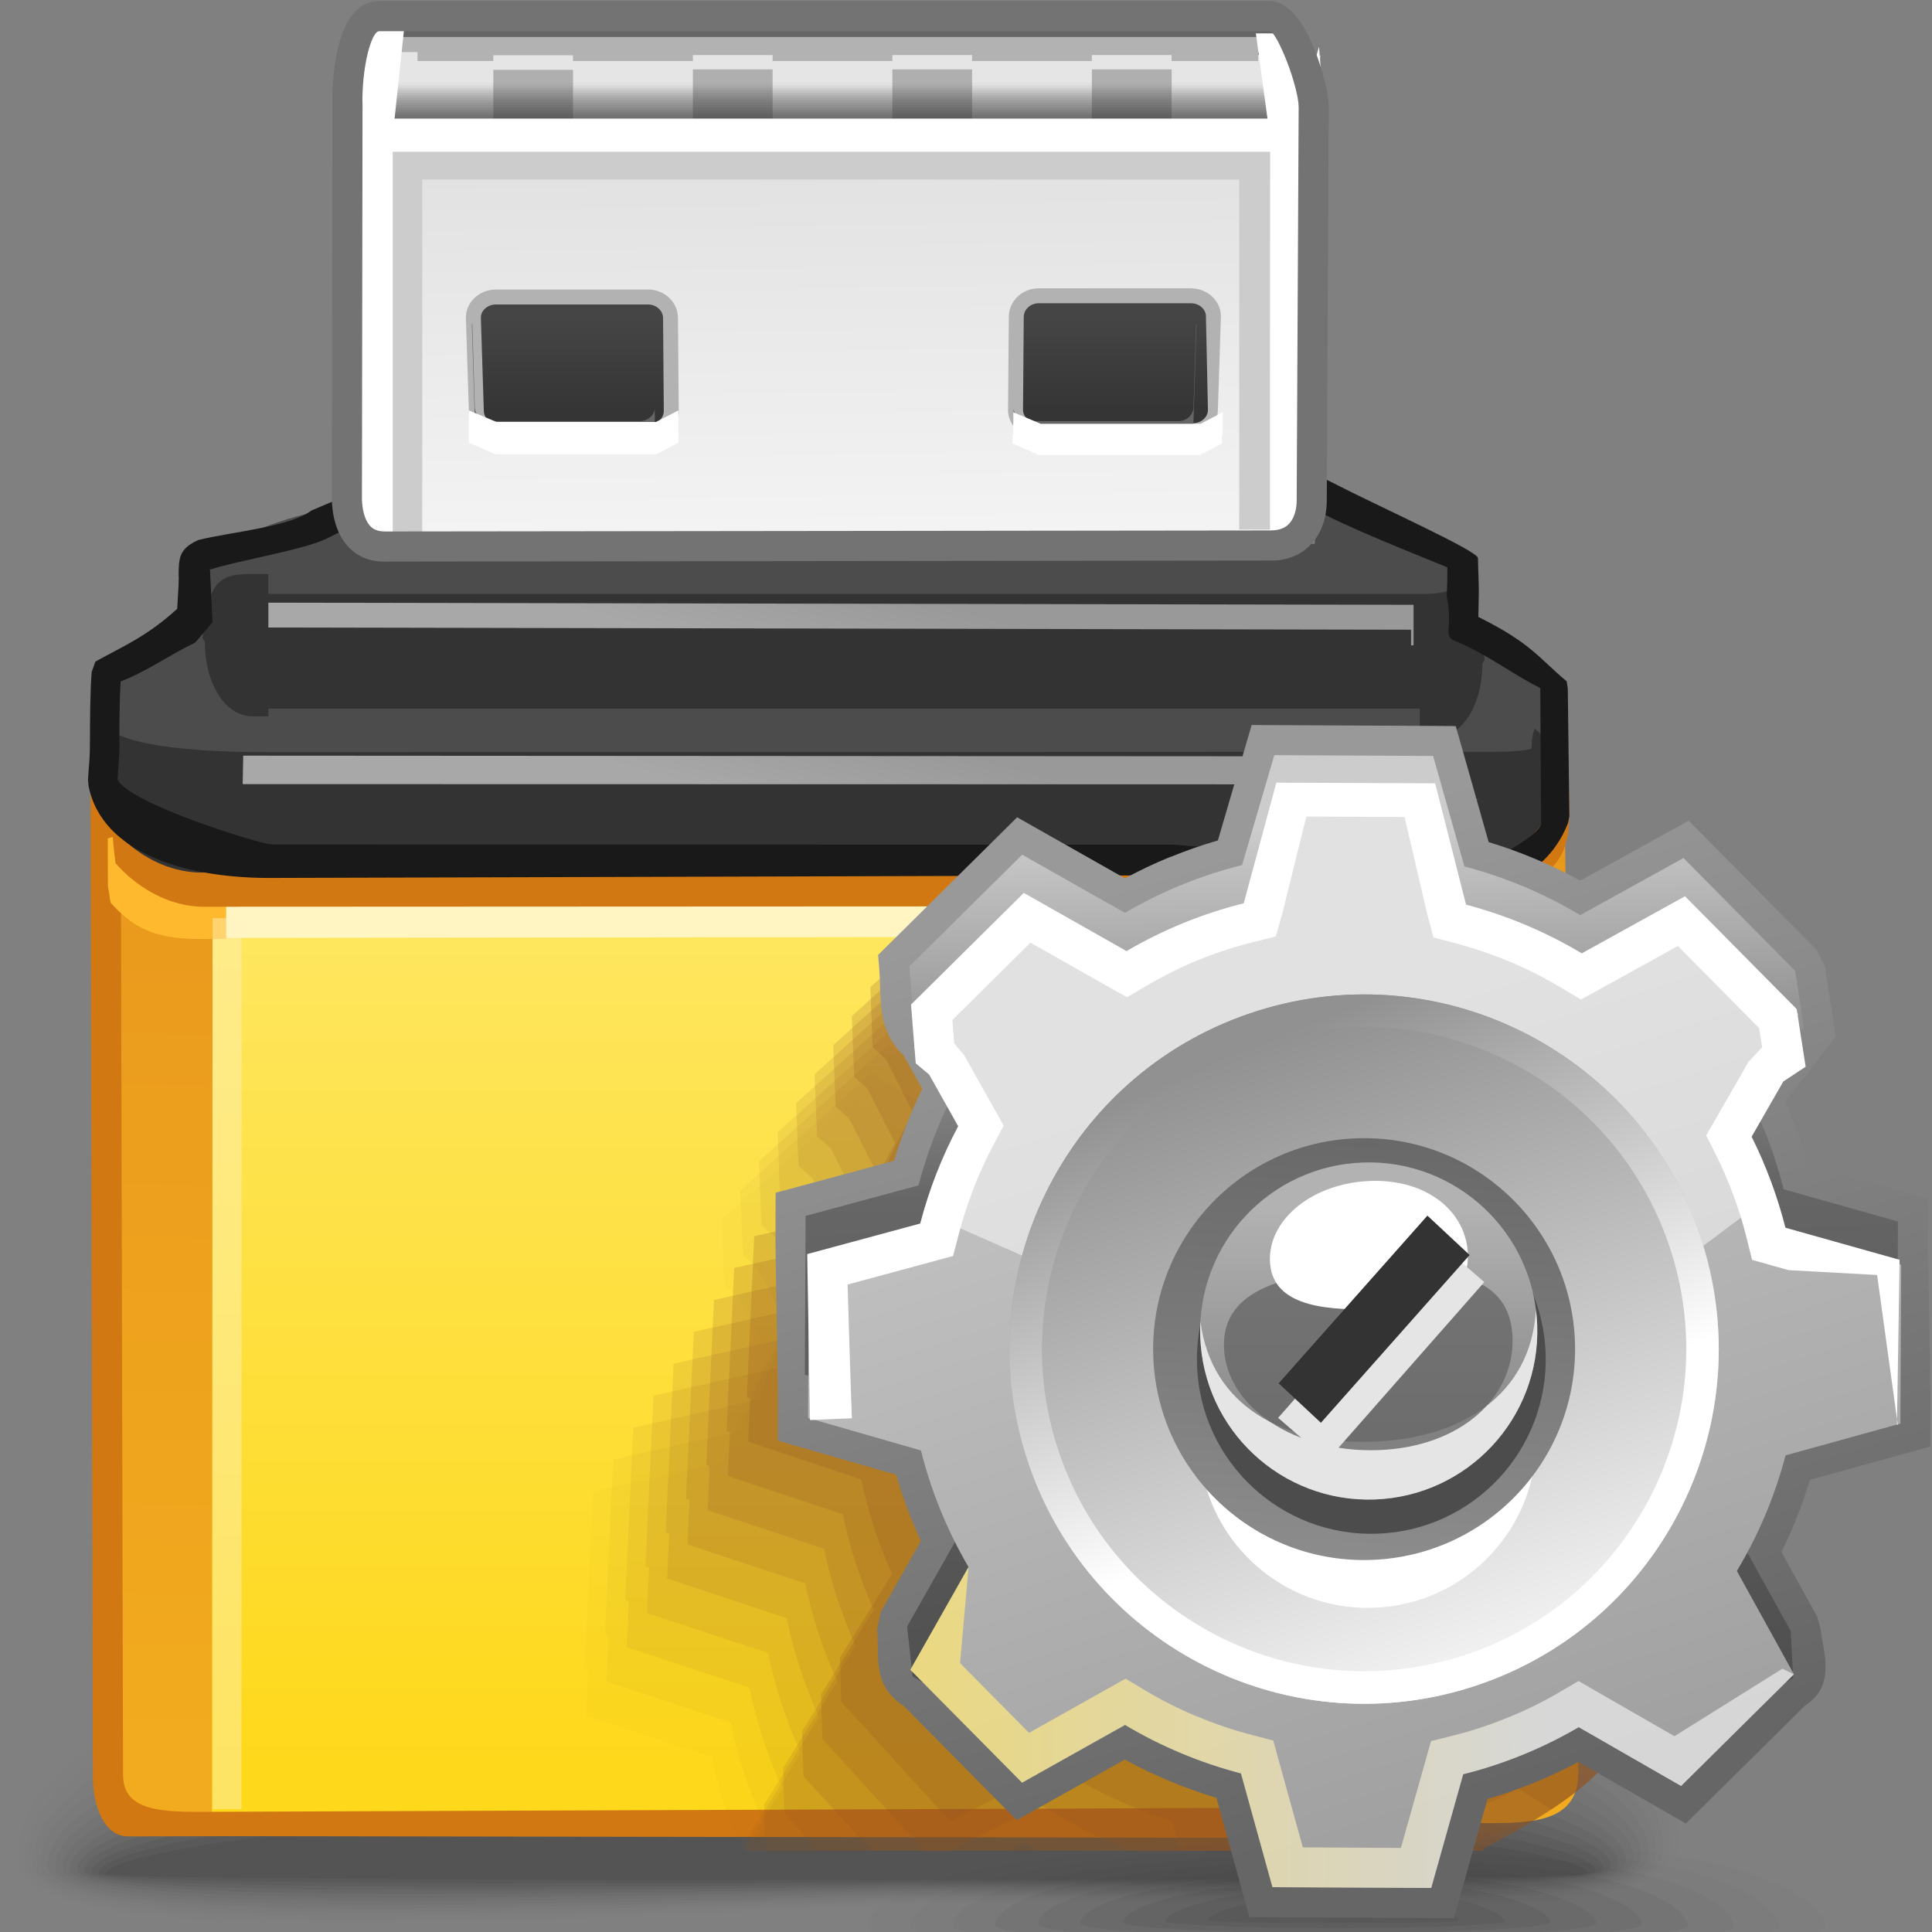 <?xml version="1.0" encoding="UTF-8" standalone="no"?>
<!-- Creator: CorelDRAW -->

<svg
   xmlns:dc="http://purl.org/dc/elements/1.1/"
   xmlns:cc="http://creativecommons.org/ns#"
   xmlns:rdf="http://www.w3.org/1999/02/22-rdf-syntax-ns#"
   xmlns:svg="http://www.w3.org/2000/svg"
   xmlns="http://www.w3.org/2000/svg"
   xmlns:xlink="http://www.w3.org/1999/xlink"
   xmlns:sodipodi="http://sodipodi.sourceforge.net/DTD/sodipodi-0.dtd"
   xmlns:inkscape="http://www.inkscape.org/namespaces/inkscape"
   xml:space="preserve"
   width="64px"
   height="64px"
   style="shape-rendering:geometricPrecision; text-rendering:geometricPrecision; image-rendering:optimizeQuality; fill-rule:evenodd; clip-rule:evenodd"
   viewBox="0 0 64 64"
   id="svg3307"
   version="1.1"
   inkscape:version="0.48.1 r9760"
   sodipodi:docname="system-run.svg"><rect x="0" y="0" width="64" height="64" fill="#808080" stroke="none"/><sodipodi:namedview
   pagecolor="#ffffff"
   bordercolor="#666666"
   borderopacity="1"
   objecttolerance="10"
   gridtolerance="10"
   guidetolerance="10"
   inkscape:pageopacity="0"
   inkscape:pageshadow="2"
   inkscape:window-width="646"
   inkscape:window-height="480"
   id="namedview3583"
   showgrid="false"
   inkscape:zoom="4.15625"
   inkscape:cx="32"
   inkscape:cy="32"
   inkscape:window-x="0"
   inkscape:window-y="24"
   inkscape:window-maximized="0"
   inkscape:current-layer="svg3307" />
 <defs
   id="defs3309">
  <style
   type="text/css"
   id="style3311">
   
    .fil84 {fill:none}
    .fil93 {fill:#333333}
    .fil92 {fill:white}
    .fil40 {fill:#333333}
    .fil41 {fill:#4C4C4C}
    .fil45 {fill:#666666}
    .fil47 {fill:#B2B2B2}
    .fil46 {fill:#E5E5E5}
    .fil76 {fill:white}
    .fil78 {fill:#191919;fill-rule:nonzero}
    .fil42 {fill:#333333;fill-rule:nonzero}
    .fil94 {fill:#737373;fill-rule:nonzero}
    .fil49 {fill:#B2B2B2;fill-rule:nonzero}
    .fil44 {fill:#CCCCCC;fill-rule:nonzero}
    .fil26 {fill:#D17813;fill-rule:nonzero}
    .fil29 {fill:#FFB92E;fill-rule:nonzero}
    .fil28 {fill:#FFF5C2;fill-rule:nonzero}
    .fil52 {fill:white;fill-rule:nonzero}
    .fil0 {fill:black;fill-opacity:0}
    .fil14 {fill:#333333;fill-opacity:0}
    .fil30 {fill:#915623;fill-opacity:0}
    .fil1 {fill:black;fill-opacity:0.004}
    .fil2 {fill:black;fill-opacity:0.008}
    .fil15 {fill:#333333;fill-opacity:0.012}
    .fil3 {fill:black;fill-opacity:0.016}
    .fil4 {fill:black;fill-opacity:0.02}
    .fil75 {fill:#333333;fill-opacity:0.024}
    .fil5 {fill:black;fill-opacity:0.024}
    .fil31 {fill:#915623;fill-opacity:0.024}
    .fil16 {fill:#333333;fill-opacity:0.027}
    .fil6 {fill:black;fill-opacity:0.027}
    .fil7 {fill:black;fill-opacity:0.031}
    .fil8 {fill:black;fill-opacity:0.035}
    .fil17 {fill:#333333;fill-opacity:0.039}
    .fil9 {fill:black;fill-opacity:0.043}
    .fil74 {fill:#333333;fill-opacity:0.043}
    .fil10 {fill:black;fill-opacity:0.047}
    .fil32 {fill:#915623;fill-opacity:0.047}
    .fil11 {fill:black;fill-opacity:0.051}
    .fil18 {fill:#333333;fill-opacity:0.055}
    .fil12 {fill:black;fill-opacity:0.055}
    .fil13 {fill:black;fill-opacity:0.059}
    .fil73 {fill:#333333;fill-opacity:0.067}
    .fil19 {fill:#333333;fill-opacity:0.067}
    .fil33 {fill:#915623;fill-opacity:0.075}
    .fil20 {fill:#333333;fill-opacity:0.078}
    .fil72 {fill:#333333;fill-opacity:0.086}
    .fil21 {fill:#333333;fill-opacity:0.094}
    .fil34 {fill:#915623;fill-opacity:0.098}
    .fil22 {fill:#333333;fill-opacity:0.106}
    .fil71 {fill:#333333;fill-opacity:0.11}
    .fil23 {fill:#333333;fill-opacity:0.122}
    .fil35 {fill:#915623;fill-opacity:0.122}
    .fil70 {fill:#333333;fill-opacity:0.129}
    .fil36 {fill:#915623;fill-opacity:0.145}
    .fil69 {fill:#333333;fill-opacity:0.153}
    .fil37 {fill:#915623;fill-opacity:0.173}
    .fil68 {fill:#333333;fill-opacity:0.173}
    .fil38 {fill:#915623;fill-opacity:0.196}
    .fil67 {fill:#333333;fill-opacity:0.196}
    .fil66 {fill:#333333;fill-opacity:0.216}
    .fil39 {fill:#915623;fill-opacity:0.22}
    .fil65 {fill:#333333;fill-opacity:0.239}
    .fil64 {fill:#333333;fill-opacity:0.263}
    .fil63 {fill:#333333;fill-opacity:0.282}
    .fil62 {fill:#333333;fill-opacity:0.306}
    .fil61 {fill:#333333;fill-opacity:0.325}
    .fil60 {fill:#333333;fill-opacity:0.349}
    .fil59 {fill:#333333;fill-opacity:0.369}
    .fil58 {fill:#333333;fill-opacity:0.392}
    .fil57 {fill:#333333;fill-opacity:0.412}
    .fil56 {fill:#333333;fill-opacity:0.435}
    .fil48 {fill:#6B6B6B;fill-opacity:0.439}
    .fil80 {fill:#FFF5C2;fill-rule:nonzero;fill-opacity:0.439}
    .fil55 {fill:#333333;fill-opacity:0.455}
    .fil54 {fill:#333333;fill-opacity:0.478}
    .fil86 {fill:white;fill-opacity:0.502}
    .fil53 {fill:#333333;fill-opacity:0.502}
    .fil91 {fill:#666666;fill-opacity:0.78}
    .fil88 {fill:url(#id0)}
    .fil27 {fill:url(#id1)}
    .fil43 {fill:url(#id2)}
    .fil24 {fill:url(#id3)}
    .fil25 {fill:url(#id4)}
    .fil90 {fill:url(#id5)}
    .fil82 {fill:url(#id6)}
    .fil51 {fill:url(#id7)}
    .fil50 {fill:url(#id8)}
    .fil87 {fill:url(#id9)}
    .fil83 {fill:url(#id10)}
    .fil89 {fill:url(#id11)}
    .fil81 {fill:url(#id12);fill-rule:nonzero}
    .fil79 {fill:url(#id13);fill-rule:nonzero}
    .fil77 {fill:url(#id14);fill-rule:nonzero}
    .fil85 {fill:url(#id15);fill-rule:nonzero;fill-opacity:0.78}
   
  </style>
  <linearGradient
   id="id0"
   gradientUnits="userSpaceOnUse"
   x1="48.341"
   y1="66.96"
   x2="50.063"
   y2="36.893">
   <stop
   offset="0"
   style="stop-color:#B2B2B2"
   id="stop3314" />
   <stop
   offset="1"
   style="stop-color:#666666"
   id="stop3316" />
  </linearGradient>
  <linearGradient
   id="id1"
   gradientUnits="userSpaceOnUse"
   x1="50.585"
   y1="24.336"
   x2="49.664"
   y2="59.793">
   <stop
   offset="0"
   style="stop-color:#E8961C"
   id="stop3319" />
   <stop
   offset="1"
   style="stop-color:#F2AB1E"
   id="stop3321" />
  </linearGradient>
  <linearGradient
   id="id2"
   gradientUnits="userSpaceOnUse"
   x1="27.535"
   y1="2.995"
   x2="27.729"
   y2="17.477">
   <stop
   offset="0"
   style="stop-color:#DEDEDE"
   id="stop3324" />
   <stop
   offset="1"
   style="stop-color:#F3F3F3"
   id="stop3326" />
  </linearGradient>
  <linearGradient
   id="id3"
   gradientUnits="userSpaceOnUse"
   x1="25.128"
   y1="58.837"
   x2="25.128"
   y2="31.034">
   <stop
   offset="0"
   style="stop-color:#FED81A"
   id="stop3329" />
   <stop
   offset="1"
   style="stop-color:#FEE65E"
   id="stop3331" />
  </linearGradient>
  <linearGradient
   id="id4"
   gradientUnits="userSpaceOnUse"
   xlink:href="#id1"
   x1="5.987"
   y1="23.323"
   x2="5.068"
   y2="58.687">
  </linearGradient>
  <linearGradient
   id="id5"
   gradientUnits="userSpaceOnUse"
   xlink:href="#id0"
   x1="47.49"
   y1="39.997"
   x2="47.49"
   y2="53.583">
  </linearGradient>
  <linearGradient
   id="id6"
   gradientUnits="userSpaceOnUse"
   x1="52.155"
   y1="27.064"
   x2="53.071"
   y2="57.993">
   <stop
   offset="0"
   style="stop-color:#CCCCCC"
   id="stop3336" />
   <stop
   offset="0.388"
   style="stop-color:#666666"
   id="stop3338" />
   <stop
   offset="1"
   style="stop-color:#4C4C4C"
   id="stop3340" />
  </linearGradient>
  <linearGradient
   id="id7"
   gradientUnits="userSpaceOnUse"
   x1="18.956"
   y1="13.585"
   x2="18.956"
   y2="10.565">
   <stop
   offset="0"
   style="stop-color:#353535"
   id="stop3343" />
   <stop
   offset="1"
   style="stop-color:#454545"
   id="stop3345" />
  </linearGradient>
  <linearGradient
   id="id8"
   gradientUnits="userSpaceOnUse"
   xlink:href="#id7"
   x1="36.951"
   y1="13.544"
   x2="36.951"
   y2="10.524">
  </linearGradient>
  <linearGradient
   id="id9"
   gradientUnits="userSpaceOnUse"
   x1="54.094"
   y1="53.874"
   x2="46.351"
   y2="32.841">
   <stop
   offset="0"
   style="stop-color:whitesmoke"
   id="stop3349" />
   <stop
   offset="1"
   style="stop-color:#919191"
   id="stop3351" />
  </linearGradient>
  <linearGradient
   id="id10"
   gradientUnits="userSpaceOnUse"
   x1="47.6"
   y1="33.011"
   x2="55.54"
   y2="57.363">
   <stop
   offset="0"
   style="stop-color:#C2C2C2"
   id="stop3354" />
   <stop
   offset="1"
   style="stop-color:#A1A1A1"
   id="stop3356" />
  </linearGradient>
  <linearGradient
   id="id11"
   gradientUnits="userSpaceOnUse"
   x1="51.929"
   y1="46.303"
   x2="46.29"
   y2="32.704">
   <stop
   offset="0"
   style="stop-color:white"
   id="stop3359" />
   <stop
   offset="1"
   style="stop-color:#919191"
   id="stop3361" />
  </linearGradient>
  <linearGradient
   id="id12"
   gradientUnits="userSpaceOnUse"
   x1="40.195"
   y1="28.338"
   x2="49.445"
   y2="59.218">
   <stop
   offset="0"
   style="stop-color:#999999"
   id="stop3364" />
   <stop
   offset="1"
   style="stop-color:#666666"
   id="stop3366" />
  </linearGradient>
  <linearGradient
   id="id13"
   gradientUnits="userSpaceOnUse"
   x1="28.086"
   y1="27.398"
   x2="28.961"
   y2="24.14">
   <stop
   offset="0"
   style="stop-color:#A8A8A8"
   id="stop3369" />
   <stop
   offset="1"
   style="stop-color:#999999"
   id="stop3371" />
  </linearGradient>
  <linearGradient
   id="id14"
   gradientUnits="userSpaceOnUse"
   xlink:href="#id13"
   x1="26.778"
   y1="22.335"
   x2="27.707"
   y2="19.005">
  </linearGradient>
  <linearGradient
   id="id15"
   gradientUnits="userSpaceOnUse"
   x1="51.042"
   y1="57.525"
   x2="26.841"
   y2="56.998">
   <stop
   offset="0"
   style="stop-color:#E5E5E5"
   id="stop3375" />
   <stop
   offset="1"
   style="stop-color:#FFE462"
   id="stop3377" />
  </linearGradient>
 </defs>
 <g
   id="Слой_x0020_1">
  <g
   id="_156507384">
   <path
   id="_156502992"
   class="fil0"
   d="M26.815 53.394c25.5,-1.257 28.942,3.589 29.052,7.521 0.111,3.933 -13.231,1.696 -28.098,2.375 -14.868,0.678 -27.407,1.251 -27.407,-1.664 0,-2.916 0.951,-6.977 26.452,-8.232z" />
   <g
   id="g3383">
    <path
   id="_156498912"
   class="fil1"
   d="M26.874 53.878c24.42,-1.161 28.642,3.425 28.744,7.126 0.103,3.643 -13.155,1.583 -27.824,2.211 -14.668,0.625 -27.186,1.148 -27.186,-1.553 0,-2.764 1.845,-6.624 26.266,-7.784z" />
    <path
   id="_156500640"
   class="fil2"
   d="M26.932 54.36c23.338,-1.064 28.342,3.262 28.435,6.73 0.094,3.352 -13.083,1.47 -27.551,2.045 -14.467,0.574 -26.966,1.048 -26.966,-1.44 0,-2.609 2.743,-6.272 26.081,-7.335z" />
    <path
   id="_156493152"
   class="fil3"
   d="M26.988 54.844c22.257,-0.967 28.042,3.1 28.128,6.336 0.085,3.06 -13.01,1.355 -27.278,1.878 -14.268,0.522 -26.746,0.946 -26.746,-1.328 0,-2.456 3.639,-5.92 25.896,-6.886z" />
    <path
   id="_156495048"
   class="fil4"
   d="M27.048 55.327c21.175,-0.869 27.742,2.937 27.819,5.941 0.077,2.769 -12.937,1.243 -27.004,1.713 -14.071,0.469 -26.527,0.844 -26.527,-1.218 0,-2.3 4.534,-5.565 25.712,-6.436z" />
    <path
   id="_156498456"
   class="fil5"
   d="M27.105 55.812c20.093,-0.774 27.442,2.772 27.511,5.544 0.069,2.478 -12.864,1.129 -26.731,1.546 -13.87,0.418 -26.307,0.743 -26.307,-1.104 0,-2.146 5.431,-5.213 25.527,-5.986z" />
    <path
   id="_156506088"
   class="fil6"
   d="M27.161 56.296c19.014,-0.677 27.144,2.61 27.205,5.15 0.059,2.186 -12.788,1.016 -26.458,1.381 -13.67,0.366 -26.087,0.641 -26.087,-0.993 0,-1.993 6.327,-4.86 25.341,-5.537z" />
    <path
   id="_156498744"
   class="fil7"
   d="M27.22 56.78c17.93,-0.58 26.843,2.447 26.894,4.755 0.051,1.896 -12.715,0.901 -26.185,1.215 -13.47,0.312 -25.864,0.537 -25.864,-0.882 0,-1.839 7.221,-4.51 25.155,-5.088z" />
    <path
   id="_156499656"
   class="fil8"
   d="M27.278 57.263c16.85,-0.483 26.544,2.285 26.586,4.362 0.044,1.604 -12.64,0.787 -25.911,1.049 -13.272,0.26 -25.646,0.435 -25.646,-0.77 0,-1.685 8.119,-4.158 24.971,-4.641z" />
    <path
   id="_156496992"
   class="fil9"
   d="M27.335 57.748c15.769,-0.387 26.246,2.12 26.279,3.964 0.035,1.313 -12.567,0.674 -25.639,0.883 -13.071,0.209 -25.426,0.334 -25.426,-0.658 0,-1.532 9.015,-3.804 24.786,-4.189z" />
    <path
   id="_156497952"
   class="fil10"
   d="M27.392 58.231c14.687,-0.289 25.946,1.957 25.97,3.569 0.026,1.023 -12.495,0.562 -25.366,0.718 -12.872,0.156 -25.206,0.233 -25.206,-0.547 0,-1.376 9.912,-3.451 24.602,-3.741z" />
    <path
   id="_156500112"
   class="fil11"
   d="M27.449 58.716c13.607,-0.193 25.646,1.795 25.663,3.175 0.017,0.73 -12.419,0.446 -25.094,0.552 -12.671,0.104 -24.984,0.131 -24.984,-0.435 0,-1.224 10.807,-3.099 24.415,-3.292z" />
    <path
   id="_156501768"
   class="fil12"
   d="M27.508 59.198c12.525,-0.096 25.347,1.632 25.354,2.779 0.008,0.441 -12.349,0.334 -24.819,0.386 -12.473,0.052 -24.767,0.03 -24.767,-0.322 0,-1.069 11.704,-2.746 24.232,-2.843z" />
   </g>
   <path
   id="_156503664"
   class="fil13"
   d="M27.562 59.685c11.445,0 25.048,1.468 25.048,2.383 0,0.299 -49.093,0.287 -49.093,0.009 0,-0.915 12.6,-2.393 24.045,-2.393z" />
  </g>
  <g
   id="_156498072">
   <path
   id="_156491736"
   class="fil14"
   d="M44.123 60.707c16.774,-0.442 17.857,2.65 17.857,3.197 0,0.546 -7.754,1.376 -17.317,1.376 -9.561,0 -17.316,-0.83 -17.316,-1.376 0,-0.547 0,-2.756 16.777,-3.197z" />
   <g
   id="g3400">
    <path
   id="_156495168"
   class="fil15"
   d="M44.124 60.937c15.151,-0.392 16.34,2.412 16.34,2.934 0,0.493 -7.125,1.231 -15.855,1.231 -8.73,0 -15.853,-0.738 -15.853,-1.231 0,-0.522 0.22,-2.542 15.369,-2.934z" />
    <path
   id="_156493416"
   class="fil16"
   d="M44.125 61.165c13.527,-0.344 14.821,2.179 14.821,2.675 0,0.437 -6.494,1.088 -14.394,1.088 -7.898,0 -14.389,-0.652 -14.389,-1.088 0,-0.496 0.437,-2.332 13.963,-2.675z" />
    <path
   id="_156493848"
   class="fil17"
   d="M44.129 61.395c11.903,-0.293 13.302,1.944 13.302,2.414 0,0.383 -5.863,0.943 -12.932,0.943 -7.067,0 -12.93,-0.561 -12.93,-0.943 0,-0.47 0.658,-2.12 12.56,-2.414z" />
    <path
   id="_156500832"
   class="fil18"
   d="M44.132 61.627c10.28,-0.247 11.782,1.707 11.782,2.153 0,0.327 -5.234,0.798 -11.47,0.797 -6.237,0 -11.467,-0.472 -11.467,-0.797 0,-0.446 0.875,-1.909 11.156,-2.153z" />
    <path
   id="_156495120"
   class="fil19"
   d="M44.134 61.853c8.658,-0.195 10.263,1.473 10.263,1.892 0,0.273 -4.602,0.656 -10.008,0.656 -5.404,0 -10.005,-0.384 -10.005,-0.656 0,-0.419 1.095,-1.696 9.75,-1.892z" />
    <path
   id="_156492912"
   class="fil20"
   d="M44.137 62.083c7.032,-0.146 8.743,1.238 8.743,1.635 0,0.215 -3.972,0.509 -8.547,0.507 -4.573,0 -8.544,-0.293 -8.544,-0.507 0,-0.397 1.316,-1.486 8.348,-1.635z" />
    <path
   id="_156491928"
   class="fil21"
   d="M44.139 62.315c5.41,-0.099 7.226,1 7.226,1.371 0,0.161 -3.341,0.365 -7.086,0.364 -3.742,0 -7.083,-0.204 -7.083,-0.364 0,-0.371 1.535,-1.276 6.943,-1.371z" />
    <path
   id="_156503040"
   class="fil22"
   d="M44.142 62.542c3.783,-0.05 5.705,0.768 5.705,1.113 0,0.106 -2.711,0.221 -5.622,0.219 -2.911,0 -5.621,-0.116 -5.621,-0.219 0,-0.345 1.753,-1.063 5.538,-1.113z" />
   </g>
   <path
   id="_156493176"
   class="fil23"
   d="M44.143 62.774c2.16,0 4.187,0.53 4.187,0.852 0,0.105 -8.32,0.097 -8.32,0 0,-0.321 1.972,-0.852 4.133,-0.852z" />
  </g>
  <rect
   class="fil24"
   x="6.542"
   y="29.489"
   width="37.173"
   height="30.893"
   id="rect3411" />
  <path
   class="fil25"
   d="M7.019 60.587l0.024 -30.423 0.448 -8.766 -3.066 1.137 -0.86 2.509 0.08 33.765c0,1.805 1.761,1.711 3.565,1.711l-0.19 0.067z"
   id="path3413" />
  <path
   class="fil26"
   d="M6.925 60.019l36.289 -0.137 0 -29.892 -35.79 0 -0.497 0 -0.001 -0.501 -0.001 -7.376 -2.171 0.807 -0.758 2.209 0.08 33.679 0.002 0c0,1.22 1.358,1.217 2.808,1.213l0 -0.002 0.04 0zm36.789 0.865l-35.788 -0.059 -3.684 0.008c-0.754,0 -1.167,-0.915 -1.167,-2.024l0.002 0 -0.08 -33.765 0.026 -0.162 0.86 -2.508 0.077 -0.221 0.222 -0.084 3.066 -1.139 0.672 -0.249 0 0.716 0.001 7.591 35.793 0 0.501 0 0 0.501 0 30.893 0 0.501 -0.501 0z"
   id="path3415" />
  <path
   class="fil27"
   d="M48.501 60.394l-0.54 -36.753 3.017 0.144 0.844 2.466 0.464 32.461c0,1.774 -1.734,1.682 -3.507,1.682l-0.279 0z"
   id="path3417" />
  <path
   class="fil28"
   d="M3.664 29.866c0.156,0.178 0.325,0.344 0.503,0.495l0.004 0c0.684,0.574 1.527,0.711 2.443,0.711l0 -0.001 41.813 -0.053 0 0.001c1.137,0 2.1,-0.243 2.849,-1.036l-0.002 -0.002c0.736,-0.777 -0.416,-1.928 -0.385,-3.026l0.011 -0.032 -0.011 -0.004 0.001 -0.08 -0.223 0 -0.601 -0.313 -0.053 0.145 -0.043 0.229c0,0.795 -0.332,1.565 -0.861,2.124l-0.004 0c-0.503,0.535 -0.001,0.915 -0.744,0.915l0 0.004 -41.747 0.019 0 -0.002c-0.579,0 -1.126,-0.249 -1.577,-0.627l0.002 -0.001c-0.527,-0.445 -0.927,-1.065 -1.111,-1.697l-0.158 0.624c0.177,0.478 -0.23,0.775 -0.105,1.609z"
   id="path3419" />
  <path
   class="fil29"
   d="M3.664 29.9c0.156,0.178 0.325,0.344 0.503,0.495l0.004 0c0.684,0.574 1.527,0.711 2.443,0.711l0 -0.001 0.879 0 -0.001 -1.109 -0.878 0 0 -0.002c-0.579,0 -1.126,-0.249 -1.577,-0.627l0.002 -0.001c-0.527,-0.445 -0.927,-1.065 -1.111,-1.697l-0.357 0.105 0.004 1.576 0.09 0.552z"
   id="path3421" />
  <g
   id="_156495936">
   <path
   id="_156506232"
   class="fil30"
   d="M49.163 61.312l-25.661 0c-0.222,-0.644 -0.402,-1.298 -0.541,-1.959l-4.219 -1.38 0.077 -1.576 -0.126 -0.04 0.279 -5.897 4.325 -0.96c0.384,-1.23 0.912,-2.422 1.59,-3.554l-1.016 -1.967 -0.49 -0.436 -0.022 -0.553 -0.011 -0.026 0.009 -0.011 -0.06 -1.602 4.443 -3.973 3.794 2.322c1.436,-0.751 2.956,-1.28 4.51,-1.593l1.416 -4.165 6.006 0.273 0.986 4.287c1.504,0.457 2.953,1.121 4.304,1.988l3.996 -1.957 0.984 1.059c0.064,5.178 0.165,17.178 -0.237,18.31 -0.515,1.446 -4.325,3.307 -4.325,3.307l-0.009 0.102zm-4.514 -5.991c-0.263,1.838 -1.613,3.435 -3.554,3.948 -2.59,0.679 -5.255,-0.832 -5.946,-3.373l-0.07 -0.287c0.263,-1.837 1.615,-3.431 3.553,-3.941 2.591,-0.682 5.255,0.829 5.948,3.372l0.069 0.281z" />
   <g
   id="g3425">
    <path
   id="_156506520"
   class="fil31"
   d="M49.163 61.312l-24.591 0c-0.441,-1.01 -0.768,-2.053 -0.989,-3.111 -1.389,-0.456 -2.778,-0.911 -4.167,-1.365 0.026,-0.52 0.05,-1.039 0.074,-1.558 -0.041,-0.014 -0.08,-0.027 -0.124,-0.039 0.092,-1.945 0.185,-3.891 0.276,-5.838 1.423,-0.315 2.848,-0.633 4.271,-0.948 0.38,-1.217 0.901,-2.396 1.57,-3.517 -0.333,-0.65 -0.666,-1.297 -1.003,-1.945 -0.162,-0.144 -0.321,-0.287 -0.483,-0.431 -0.007,-0.183 -0.015,-0.366 -0.022,-0.548 -0.004,-0.009 -0.007,-0.018 -0.012,-0.025 0.004,-0.005 0.007,-0.007 0.009,-0.011 -0.019,-0.529 -0.038,-1.057 -0.059,-1.585 1.462,-1.311 2.927,-2.621 4.389,-3.932 1.25,0.765 2.498,1.531 3.745,2.297 1.42,-0.743 2.92,-1.267 4.454,-1.577 0.467,-1.372 0.933,-2.747 1.4,-4.12 1.976,0.089 3.954,0.18 5.932,0.269 0.326,1.414 0.65,2.826 0.974,4.243 1.485,0.454 2.916,1.108 4.251,1.968 1.315,-0.647 2.63,-1.293 3.947,-1.937l0.712 0.77c0.058,4.14 0.217,18.298 -0.221,19.532 -0.515,1.446 -4.325,3.307 -4.325,3.307l-0.009 0.102zm-4.16 -7.099c-0.26,1.819 -1.593,3.397 -3.51,3.906 -2.557,0.672 -5.19,-0.822 -5.874,-3.337 -0.022,-0.096 -0.045,-0.19 -0.067,-0.285 0.26,-1.818 1.593,-3.396 3.51,-3.9 2.558,-0.674 5.189,0.82 5.874,3.335 0.022,0.093 0.044,0.185 0.067,0.28z" />
    <path
   id="_156500616"
   class="fil32"
   d="M49.163 61.312l-24.398 0 0.552 -0.875c-0.503,-1.094 -0.874,-2.23 -1.116,-3.385 -1.371,-0.451 -2.743,-0.901 -4.114,-1.351 0.024,-0.515 0.05,-1.029 0.073,-1.541 -0.04,-0.015 -0.079,-0.027 -0.123,-0.039 0.092,-1.926 0.182,-3.85 0.273,-5.776 1.407,-0.314 2.812,-0.628 4.218,-0.939 0.374,-1.204 0.889,-2.373 1.551,-3.481 -0.33,-0.643 -0.659,-1.284 -0.991,-1.924 -0.158,-0.143 -0.318,-0.285 -0.477,-0.426 -0.006,-0.182 -0.014,-0.364 -0.022,-0.542 -0.004,-0.009 -0.006,-0.018 -0.011,-0.025 0.002,-0.006 0.006,-0.008 0.009,-0.012 -0.018,-0.523 -0.039,-1.046 -0.059,-1.567 1.446,-1.297 2.89,-2.595 4.336,-3.891 1.232,0.757 2.466,1.514 3.697,2.274 1.402,-0.735 2.885,-1.253 4.4,-1.559 0.461,-1.361 0.92,-2.72 1.381,-4.08 1.952,0.09 3.907,0.178 5.861,0.268 0.32,1.398 0.639,2.797 0.961,4.199 1.466,0.448 2.88,1.097 4.197,1.946 1.299,-0.641 2.597,-1.279 3.899,-1.918l0.472 0.511 -0.027 0.059c0,0 0.309,19.218 -0.206,20.665 -0.515,1.446 -4.325,3.307 -4.325,3.307l-0.009 0.102zm-3.809 -8.208c-0.256,1.8 -1.574,3.363 -3.467,3.866 -2.526,0.665 -5.125,-0.814 -5.799,-3.301 -0.025,-0.093 -0.046,-0.188 -0.067,-0.282 0.256,-1.796 1.574,-3.359 3.465,-3.859 2.528,-0.666 5.125,0.811 5.803,3.302 0.02,0.091 0.043,0.182 0.065,0.274z" />
    <path
   id="_156491544"
   class="fil33"
   d="M49.163 61.312l-24.539 0 1.298 -2.06c-0.497,-1.083 -0.862,-2.208 -1.1,-3.348 -1.356,-0.446 -2.709,-0.892 -4.065,-1.337 0.026,-0.51 0.05,-1.018 0.073,-1.526 -0.039,-0.014 -0.079,-0.027 -0.12,-0.039 0.091,-1.904 0.18,-3.808 0.269,-5.714 1.389,-0.309 2.776,-0.62 4.165,-0.93 0.371,-1.191 0.879,-2.346 1.531,-3.442 -0.325,-0.635 -0.65,-1.27 -0.977,-1.904 -0.158,-0.143 -0.314,-0.282 -0.472,-0.423 -0.006,-0.178 -0.014,-0.358 -0.02,-0.536 -0.004,-0.009 -0.007,-0.018 -0.012,-0.024 0.004,-0.005 0.007,-0.008 0.009,-0.012 -0.019,-0.517 -0.038,-1.035 -0.059,-1.551 1.428,-1.283 2.855,-2.565 4.28,-3.849 1.218,0.749 2.437,1.499 3.653,2.25 1.382,-0.728 2.846,-1.241 4.342,-1.544 0.455,-1.344 0.909,-2.691 1.365,-4.032 1.928,0.087 3.855,0.177 5.785,0.265 0.315,1.382 0.633,2.766 0.948,4.15 1.448,0.443 2.844,1.085 4.146,1.926 1.282,-0.633 2.564,-1.265 3.848,-1.896l0.589 0.639 -0.398 0.862c0,0 0.309,19.218 -0.206,20.665 -0.515,1.446 -4.325,3.307 -4.325,3.307l-0.009 0.102zm-3.454 -9.314c-0.254,1.781 -1.554,3.327 -3.424,3.824 -2.493,0.658 -5.061,-0.806 -5.727,-3.268 -0.022,-0.092 -0.045,-0.184 -0.065,-0.276 0.253,-1.78 1.553,-3.324 3.422,-3.817 2.496,-0.66 5.06,0.802 5.727,3.265 0.022,0.091 0.044,0.182 0.067,0.273z" />
    <path
   id="_156491472"
   class="fil34"
   d="M49.163 61.312l-24.47 0 -0.011 -0.311c0.615,-0.979 1.231,-1.957 1.846,-2.934 -0.491,-1.07 -0.853,-2.182 -1.088,-3.312 -1.337,-0.442 -2.674,-0.882 -4.011,-1.323 0.024,-0.503 0.047,-1.007 0.071,-1.509 -0.038,-0.013 -0.078,-0.026 -0.119,-0.039 0.09,-1.883 0.178,-3.768 0.267,-5.65 1.371,-0.308 2.74,-0.614 4.111,-0.92 0.366,-1.179 0.868,-2.322 1.512,-3.406 -0.321,-0.628 -0.644,-1.257 -0.966,-1.883 -0.155,-0.141 -0.309,-0.279 -0.465,-0.418 -0.006,-0.177 -0.014,-0.354 -0.021,-0.53 -0.002,-0.008 -0.006,-0.017 -0.011,-0.025 0.004,-0.002 0.006,-0.006 0.009,-0.009 -0.019,-0.513 -0.038,-1.023 -0.058,-1.535 1.409,-1.267 2.818,-2.538 4.226,-3.808 1.202,0.742 2.404,1.483 3.606,2.226 1.364,-0.719 2.811,-1.228 4.287,-1.527 0.448,-1.33 0.896,-2.66 1.345,-3.989 1.904,0.086 3.808,0.174 5.712,0.262 0.313,1.367 0.625,2.735 0.938,4.106 1.429,0.438 2.808,1.075 4.091,1.905 1.266,-0.626 2.532,-1.252 3.8,-1.877l0.706 0.769 -0.768 1.664c0,0 0.309,19.218 -0.206,20.665 -0.515,1.446 -4.325,3.307 -4.325,3.307l-0.009 0.102zm-3.102 -10.421c-0.25,1.762 -1.533,3.292 -3.38,3.784 -2.461,0.651 -4.996,-0.797 -5.654,-3.232 -0.022,-0.093 -0.044,-0.184 -0.064,-0.275 0.25,-1.76 1.534,-3.287 3.377,-3.777 2.464,-0.652 4.996,0.794 5.656,3.233 0.02,0.089 0.043,0.178 0.065,0.267z" />
    <path
   id="_156497856"
   class="fil35"
   d="M49.163 61.312l-23.801 0 -0.005 -0.005c-0.014,-0.509 -0.032,-1.019 -0.047,-1.527 0.607,-0.967 1.214,-1.935 1.82,-2.901 -0.484,-1.061 -0.84,-2.159 -1.072,-3.278 -1.319,-0.436 -2.639,-0.872 -3.959,-1.308 0.024,-0.498 0.047,-0.995 0.071,-1.492 -0.039,-0.014 -0.078,-0.027 -0.117,-0.039 0.087,-1.864 0.174,-3.726 0.261,-5.59 1.352,-0.302 2.706,-0.607 4.058,-0.908 0.36,-1.166 0.856,-2.296 1.493,-3.37 -0.318,-0.622 -0.635,-1.243 -0.954,-1.864 -0.152,-0.137 -0.306,-0.274 -0.459,-0.412 -0.006,-0.175 -0.012,-0.351 -0.02,-0.524 -0.004,-0.009 -0.007,-0.018 -0.012,-0.024 0.004,-0.005 0.007,-0.008 0.009,-0.011 -0.017,-0.506 -0.037,-1.013 -0.057,-1.517 1.391,-1.257 2.78,-2.512 4.172,-3.767 1.186,0.733 2.37,1.467 3.559,2.199 1.349,-0.711 2.774,-1.212 4.232,-1.508 0.443,-1.316 0.887,-2.632 1.33,-3.947 1.878,0.087 3.758,0.174 5.639,0.259 0.307,1.355 0.615,2.707 0.925,4.063 1.41,0.433 2.771,1.062 4.038,1.885 1.251,-0.619 2.5,-1.238 3.751,-1.857l0.824 0.899 -1.139 2.469c0,0 0.309,19.218 -0.206,20.665 -0.515,1.446 -4.325,3.307 -4.325,3.307l-0.009 0.102zm-2.751 -11.53c-0.247,1.742 -1.514,3.256 -3.335,3.741 -2.43,0.644 -4.932,-0.787 -5.581,-3.196 -0.022,-0.09 -0.045,-0.181 -0.066,-0.272 0.248,-1.74 1.515,-3.252 3.337,-3.735 2.432,-0.646 4.931,0.785 5.582,3.195 0.021,0.089 0.041,0.177 0.064,0.267z" />
    <path
   id="_156505656"
   class="fil36"
   d="M49.163 61.312l-22.043 0 -1.134 -1.238c-0.014,-0.503 -0.032,-1.007 -0.047,-1.509 0.599,-0.957 1.199,-1.913 1.799,-2.87 -0.48,-1.048 -0.832,-2.134 -1.061,-3.241 -1.302,-0.431 -2.604,-0.862 -3.907,-1.292 0.022,-0.494 0.046,-0.984 0.07,-1.478 -0.038,-0.012 -0.076,-0.025 -0.116,-0.037 0.086,-1.843 0.172,-3.686 0.259,-5.528 1.335,-0.301 2.671,-0.601 4.005,-0.9 0.356,-1.153 0.846,-2.271 1.473,-3.332 -0.314,-0.615 -0.627,-1.23 -0.941,-1.844 -0.15,-0.136 -0.302,-0.27 -0.454,-0.406 -0.006,-0.174 -0.013,-0.347 -0.02,-0.52 -0.004,-0.008 -0.007,-0.017 -0.012,-0.024 0.004,-0.004 0.007,-0.007 0.009,-0.011 -0.018,-0.501 -0.037,-1 -0.056,-1.5 1.372,-1.243 2.744,-2.484 4.117,-3.725 1.168,0.726 2.339,1.452 3.511,2.176 1.331,-0.704 2.739,-1.199 4.178,-1.493 0.437,-1.299 0.874,-2.601 1.31,-3.901 1.856,0.085 3.711,0.17 5.565,0.255 0.305,1.339 0.608,2.679 0.914,4.018 1.391,0.429 2.734,1.05 3.985,1.864 1.233,-0.613 2.467,-1.225 3.702,-1.837l0.941 1.028 -1.508 3.271c0,0 0.309,19.218 -0.206,20.665 -0.515,1.446 -4.325,3.307 -4.325,3.307l-0.009 0.102zm-2.398 -12.637c-0.244,1.723 -1.494,3.221 -3.293,3.7 -2.399,0.637 -4.867,-0.778 -5.508,-3.159 -0.022,-0.091 -0.044,-0.181 -0.064,-0.27 0.243,-1.72 1.495,-3.216 3.291,-3.695 2.4,-0.638 4.869,0.778 5.511,3.162 0.019,0.086 0.041,0.175 0.063,0.262z" />
    <path
   id="_156497664"
   class="fil37"
   d="M49.163 61.312l-14.783 0 -0.422 -0.267 -0.527 0.267 -4.553 0 -2.263 -2.472c-0.014,-0.498 -0.03,-0.996 -0.047,-1.494 0.592,-0.945 1.183,-1.892 1.775,-2.836 -0.472,-1.037 -0.82,-2.112 -1.045,-3.204 -1.285,-0.426 -2.57,-0.853 -3.858,-1.278 0.025,-0.488 0.047,-0.974 0.071,-1.461 -0.039,-0.013 -0.077,-0.026 -0.115,-0.038 0.084,-1.821 0.17,-3.644 0.255,-5.466 1.317,-0.296 2.634,-0.594 3.952,-0.891 0.351,-1.14 0.835,-2.244 1.453,-3.294 -0.309,-0.607 -0.618,-1.215 -0.927,-1.822 -0.15,-0.136 -0.299,-0.269 -0.449,-0.403 -0.006,-0.171 -0.013,-0.341 -0.019,-0.514 -0.004,-0.008 -0.006,-0.017 -0.011,-0.022 0.002,-0.004 0.006,-0.006 0.009,-0.009 -0.02,-0.496 -0.037,-0.991 -0.057,-1.485 1.355,-1.228 2.708,-2.456 4.062,-3.682 1.154,0.717 2.309,1.433 3.467,2.15 1.312,-0.696 2.701,-1.187 4.121,-1.475 0.43,-1.285 0.862,-2.572 1.294,-3.859 1.831,0.084 3.659,0.169 5.49,0.252 0.3,1.325 0.601,2.65 0.901,3.972 1.375,0.424 2.699,1.039 3.933,1.844 1.217,-0.605 2.435,-1.211 3.652,-1.815l1.057 1.157 -1.878 4.072c0,0 0.309,19.218 -0.206,20.665 -0.515,1.446 -4.325,3.307 -4.325,3.307l-0.009 0.102zm-2.042 -13.743c-0.241,1.704 -1.475,3.184 -3.25,3.659 -2.366,0.631 -4.802,-0.77 -5.436,-3.126 -0.021,-0.09 -0.041,-0.177 -0.063,-0.265 0.241,-1.703 1.475,-3.18 3.248,-3.653 2.368,-0.632 4.804,0.769 5.437,3.125 0.02,0.086 0.041,0.174 0.064,0.26z" />
    <path
   id="_156493656"
   class="fil38"
   d="M50.2 60.661l-0.237 -0.15c-0.582,0.308 -1.179,0.574 -1.787,0.801l-10.67 0c-1.049,-0.391 -2.063,-0.9 -3.019,-1.525l-3.013 1.525 -0.85 0 -3.38 -3.706c-0.014,-0.493 -0.031,-0.985 -0.046,-1.476 0.583,-0.935 1.167,-1.872 1.75,-2.806 -0.465,-1.024 -0.808,-2.086 -1.031,-3.167 -1.269,-0.423 -2.536,-0.843 -3.806,-1.265 0.022,-0.483 0.047,-0.963 0.07,-1.445 -0.038,-0.012 -0.076,-0.025 -0.113,-0.037 0.084,-1.801 0.167,-3.604 0.252,-5.404 1.299,-0.295 2.6,-0.588 3.899,-0.88 0.346,-1.128 0.822,-2.222 1.435,-3.258 -0.306,-0.601 -0.613,-1.202 -0.917,-1.802 -0.148,-0.133 -0.295,-0.266 -0.442,-0.398 -0.007,-0.17 -0.013,-0.339 -0.02,-0.508 -0.002,-0.007 -0.006,-0.015 -0.011,-0.024 0.004,-0.004 0.006,-0.006 0.009,-0.009 -0.018,-0.49 -0.037,-0.979 -0.056,-1.467 1.338,-1.214 2.673,-2.427 4.008,-3.64 1.137,0.709 2.278,1.419 3.419,2.125 1.296,-0.685 2.667,-1.17 4.067,-1.458 0.424,-1.272 0.85,-2.544 1.276,-3.817 1.807,0.085 3.612,0.168 5.419,0.25 0.294,1.31 0.591,2.62 0.888,3.93 1.355,0.419 2.662,1.026 3.879,1.821 1.202,-0.599 2.404,-1.196 3.604,-1.794l1.175 1.289 -2.248 4.872c0,0 0.309,19.218 -0.206,20.665 -0.341,0.958 -2.131,2.096 -3.298,2.758zm-2.728 -14.201c-0.237,1.685 -1.456,3.149 -3.207,3.618 -2.335,0.624 -4.737,-0.761 -5.361,-3.09 -0.022,-0.089 -0.044,-0.176 -0.063,-0.263 0.237,-1.683 1.456,-3.143 3.204,-3.612 2.335,-0.624 4.739,0.761 5.363,3.092 0.019,0.084 0.041,0.17 0.063,0.255z" />
   </g>
   <path
   id="_156500736"
   class="fil39"
   d="M51.385 59.942l-1.103 -0.697c-1.261,0.669 -2.594,1.142 -3.957,1.423l-0.21 0.644 -7.037 0 -0.228 -0.985c-1.339,-0.41 -2.633,-1.01 -3.834,-1.798l-3.546 1.799 -3.6 -3.954 -0.047 -1.461 1.728 -2.773c-0.459,-1.012 -0.798,-2.062 -1.018,-3.131l-3.751 -1.25 0.066 -1.428 -0.111 -0.037 0.248 -5.343 3.847 -0.869c0.341,-1.114 0.811,-2.196 1.414,-3.221l-0.904 -1.781 -0.436 -0.393 -0.019 -0.502 -0.012 -0.022 0.011 -0.009 -0.054 -1.452 3.952 -3.6 3.374 2.102c1.278,-0.679 2.629,-1.159 4.01,-1.442l1.26 -3.774 5.343 0.248 0.878 3.884c1.336,0.415 2.626,1.016 3.827,1.802l3.554 -1.775 1.292 1.419 -2.619 5.674c0,0 0.309,19.218 -0.206,20.665 -0.239,0.666 -1.173,1.419 -2.113,2.039zm-3.561 -14.587c-0.234,1.667 -1.435,3.112 -3.162,3.576 -2.303,0.615 -4.674,-0.752 -5.289,-3.054l-0.06 -0.261c0.234,-1.663 1.435,-3.108 3.159,-3.569 2.304,-0.618 4.674,0.751 5.291,3.054l0.06 0.254z" />
  </g>
  <path
   class="fil40"
   d="M8.976 28.914l40.172 -0.02c1.664,0 2.694,-1.775 2.694,-3.682l-0.176 -0.326c-0.431,-3.594 -0.94,-3.033 -4.248,-3.033l-38.442 -2.559c-0.869,-0.001 1.612,1.468 0.497,1.63 -0.573,0.254 -1.145,0.508 -1.717,0.761 -1.631,-0.189 -3.259,-0.144 -4.232,1.874l-0.128 2.491c0.369,1.441 4.211,2.862 5.58,2.864z"
   id="path3436" />
  <path
   class="fil40"
   d="M48.532 29.495l0 -6.933c2.563,-0.038 2.564,-0.339 2.949,2.87l0.093 0.477c0,1.873 -0.537,3.586 -2.174,3.586l-0.868 0z"
   id="path3438" />
  <path
   class="fil40"
   d="M7.572 21.665c-1.57,-0.165 -3.111,-0.048 -4.048,1.893l-0.128 2.491c0.276,1.08 2.5,2.148 4.175,2.617l0 -7.002z"
   id="path3440" />
  <path
   class="fil41"
   d="M8.894 24.918l40.172 -0.013c1.664,0 2.44,0.008 2.44,-1.286l0.045 -0.098c-0.887,-2.177 -1.137,-2.308 -4.133,-2.489l-38.442 -1.739c-0.869,-0.001 1.612,0.997 0.497,1.107 -0.573,0.172 -1.145,0.345 -1.717,0.517 -1.631,-0.129 -3.217,0.315 -4.191,1.685l-0.169 1.279c0.369,0.978 4.128,1.035 5.497,1.036z"
   id="path3442" />
  <path
   class="fil26"
   d="M3.828 28.594c0.156,0.178 0.325,0.344 0.503,0.495l0.004 0c0.684,0.574 1.528,0.95 2.443,0.95l0 -0.002 41.747 -0.019 0 0.002c1.136,0 2.166,-0.516 2.915,-1.309l-0.002 -0.002c0.736,-0.777 0.504,-1.873 0.535,-2.972l0 -0.035 -0.555 -0.415 -0.053 0.145 -0.043 0.23c0,0.794 -0.332,1.564 -0.861,2.124l-0.004 0c-0.504,0.534 -1.189,0.881 -1.932,0.881l0 0.004 -41.747 0.019 0 -0.002c-0.579,0 -1.126,-0.249 -1.577,-0.627l0.002 -0.001c-0.527,-0.445 -0.927,-1.065 -1.111,-1.697l-0.53 0.294c0.177,0.478 0.143,1.104 0.267,1.938z"
   id="path3444" />
  <path
   class="fil42"
   d="M3.745 27.461c0.156,0.178 0.325,0.343 0.503,0.494l0.004 0c0.684,0.574 1.527,0.951 2.443,0.951l0 -0.004 41.747 -0.019 0 0.004c1.136,0 1.674,-0.534 2.421,-1.326l-0.001 -0.002c0.735,-0.778 0.587,-1.832 0.617,-2.93l-0.052 -0.383 0.052 0.347 -0.061 -0.432 -0.159 0.351 -0.417 -0.374 -0.052 0.145 -0.044 0.229c0,0.795 -0.331,1.565 -0.861,2.125l-0.002 0c-0.504,0.534 -0.697,0.899 -1.44,0.899l0 0.004 -41.747 0.019 0 -0.004c-0.579,0 -1.126,-0.248 -1.577,-0.626l0.001 -0.002c-0.526,-0.444 -0.926,-1.065 -1.111,-1.696l-0.24 0.376c0.176,0.478 -0.148,1.023 -0.022,1.857z"
   id="path3446" />
  <path
   class="fil43"
   d="M13.238 18.071l28.871 0c0.844,0 1.313,-0.593 1.344,-1.432l0.032 -12.652c0.035,-0.841 -0.541,-1.586 -1.38,-1.586l-28.373 0c-0.837,0 -1.989,0.691 -1.951,1.535l0.217 12.599c0.034,0.844 0.394,1.535 1.239,1.535z"
   id="path3448" />
  <path
   class="fil44"
   d="M11.395 4.721c0,0.118 0.043,0.233 0.118,0.337l-0.118 0c0,0.226 0.149,0.432 0.385,0.581 0.235,0.149 0.304,0.242 0.661,0.242l0.586 0.066 28.601 0 1.006 0c0.359,0 0.266,-0.161 0.503,-0.308 -0.007,-0.087 -0.04,-0.189 -0.069,-0.287l0.069 -0.05c-0.005,-0.061 -0.024,-0.131 -0.044,-0.201l0.429 -0.044c-0.259,-0.089 -0.393,-0.091 -0.454,-0.043 -0.076,-0.261 -0.123,-0.491 0.454,-0.294l-0.644 0.065c0,0.043 -0.028,0.081 -0.072,0.109 -0.043,0.027 -0.105,0.045 -0.172,0.045l-0.953 0 -28.603 0 -0.637 -0.066c-0.069,0 -0.131,-0.018 -0.174,-0.045 -0.044,-0.026 -0.072,-0.065 -0.072,-0.107l-0.801 0z"
   id="path3450" />
  <polygon
   class="fil44"
   points="12.347,5.632 12.347,17.799 13.988,17.799 13.988,5.632 "
   id="polygon3452" />
  <polygon
   class="fil44"
   points="41.051,5.372 41.051,17.54 42.075,17.54 42.075,5.372 "
   id="polygon3454" />
  <path
   class="fil45"
   d="M12.835 4.812l29.837 0c0.412,0 0.748,-0.337 0.748,-0.748l0 -2.341c0,-0.411 -0.337,-0.748 -0.748,-0.748l-29.837 0c-0.411,0 -0.748,0.335 -0.748,0.748l0 2.341c0,0.412 0.335,0.748 0.748,0.748z"
   id="path3456" />
  <polygon
   class="fil46"
   points="43.564,4.909 11.599,4.564 11.399,1.553 43.737,1.838 "
   id="polygon3458" />
  <polygon
   class="fil47"
   points="41.677,1.474 13.831,1.474 13.831,2.022 16.341,2.022 16.341,1.831 18.982,1.831 18.982,2.022 22.953,2.022 22.953,1.824 25.594,1.824 25.594,2.022 29.561,2.022 29.561,1.824 32.201,1.824 32.201,2.022 36.17,2.022 36.17,1.824 38.812,1.824 38.812,2.022 41.677,2.022 "
   id="polygon3460" />
  <g
   id="_156492696">
   <polygon
   id="_156501720"
   class="fil48"
   points="18.983,2.313 16.342,2.313 16.342,4.321 18.983,4.321 " />
   <g
   id="g3464">
    <polygon
   id="_156493440"
   class="fil48"
   points="22.953,2.298 22.953,4.321 25.594,4.321 25.594,2.298 " />
    <polygon
   id="_156494520"
   class="fil48"
   points="29.561,2.298 29.561,4.321 32.202,4.321 32.202,2.298 " />
   </g>
   <polygon
   id="_156492600"
   class="fil48"
   points="36.17,2.298 36.17,4.321 38.812,4.321 38.812,2.298 " />
  </g>
  <path
   class="fil49"
   d="M13.231 4.448l28.992 0c0.273,0 0.522,-0.113 0.703,-0.293l-0.001 -0.001c0.182,-0.181 0.294,-0.43 0.294,-0.702l0.102 -1.23c0,-0.273 -0.113,-0.522 -0.293,-0.703 -0.18,-0.18 -0.43,-0.293 -0.703,-0.293l-29.163 0c-0.273,0 -0.576,-0.12 -0.757,0.06l-0.001 0c-0.18,0.18 -0.066,0.663 -0.066,0.935l-0.102 1.23c0,0.273 0.112,0.523 0.293,0.703 0.18,0.18 0.43,0.293 0.703,0.293zm28.992 -0.497l-28.992 0c-0.137,0 -0.263,-0.057 -0.353,-0.146 -0.089,-0.09 -0.456,-0.161 -0.456,-0.298l0.102 -1.519c0,-0.263 0.283,-0.263 0.638,-0.263l29.163 0c0.137,0 0.262,0.057 0.352,0.146 0.09,0.09 0.146,0.215 0.146,0.352l-0.102 1.23c0,0.137 -0.057,0.262 -0.146,0.352l0 0c-0.09,0.09 -0.215,0.146 -0.352,0.146z"
   id="path3469" />
  <path
   class="fil49"
   d="M34.385 14.516l4.969 0c0.265,0 0.503,-0.098 0.679,-0.257 0.187,-0.17 0.302,-0.409 0.311,-0.672l0.099 -3.076 0.001 -0.017 0 -0.012c0,-0.265 -0.116,-0.503 -0.306,-0.672 -0.169,-0.152 -0.404,-0.252 -0.652,-0.257l-0.018 -0.002 -0.017 -0.001 -5.043 0c-0.261,0 -0.506,0.1 -0.683,0.261 -0.187,0.171 -0.306,0.413 -0.307,0.679l-0.025 3.078 -0.001 0.004 0 0.002c0,0.268 0.118,0.509 0.308,0.682l0.001 0.001c0.176,0.158 0.416,0.259 0.678,0.259l0.001 0.001 0.004 0z"
   id="path3471" />
  <polygon
   class="fil49"
   points="39.354,13.525 34.385,13.525 34.383,13.525 34.407,10.541 34.408,10.541 39.452,10.541 39.356,13.525 "
   id="polygon3473" />
  <polygon
   class="fil49"
   points="21.493,13.566 16.523,13.566 16.521,13.566 16.426,10.583 21.469,10.583 21.47,10.583 21.495,13.566 "
   id="polygon3475" />
  <path
   class="fil49"
   d="M16.523 14.557l4.97 0 0.004 0 0.001 -0.001c0.262,0 0.503,-0.1 0.678,-0.259l0.001 -0.001c0.19,-0.172 0.308,-0.413 0.308,-0.68l0 -0.004 -0.001 -0.004 -0.025 -3.077c-0.001,-0.267 -0.12,-0.509 -0.307,-0.68 -0.177,-0.161 -0.422,-0.261 -0.683,-0.261l-5.043 0 -0.017 0.001 -0.018 0.002c-0.25,0.006 -0.483,0.105 -0.652,0.257 -0.189,0.17 -0.306,0.407 -0.306,0.672l0 0.013 0.001 0.015 0.099 3.076c0.008,0.263 0.124,0.503 0.311,0.672 0.176,0.159 0.415,0.257 0.678,0.257z"
   id="path3477" />
  <path
   class="fil50"
   d="M39.518 14.02l-5.133 0c-0.272,0 -0.497,-0.203 -0.496,-0.449l0.024 -3.077c0.002,-0.244 0.226,-0.449 0.496,-0.449l5.043 0c0.273,0 0.504,0.202 0.496,0.449l0.066 3.077c0.005,0.247 -0.226,0.449 -0.496,0.449z"
   id="path3479" />
  <path
   class="fil51"
   d="M16.523 14.062l4.97 0c0.273,0 0.497,-0.204 0.496,-0.45l-0.024 -3.076c-0.002,-0.246 -0.226,-0.45 -0.496,-0.45l-5.043 0c-0.273,0 -0.504,0.202 -0.496,0.45l0.097 3.076c0.008,0.248 0.226,0.45 0.496,0.45z"
   id="path3481" />
  <g
   id="_156495864">
   <path
   id="_156503256"
   class="fil45"
   d="M16.226 14.41l4.97 0c0.273,0 0.497,-0.209 0.496,-0.461l-0.002 -0.405c-0.03,0.227 -0.241,0.406 -0.494,0.406l-4.97 0c-0.272,0 -0.488,-0.208 -0.496,-0.461l-0.086 -2.802c-0.008,0.034 -0.013,0.071 -0.012,0.107l0.098 3.154c0.008,0.254 0.224,0.461 0.496,0.461z" />
   <path
   id="_156502656"
   class="fil45"
   d="M39.041 14.41l-4.97 0c-0.273,0 -0.497,-0.209 -0.496,-0.461l0.002 -0.405c0.03,0.227 0.241,0.406 0.494,0.406l4.97 0c0.272,0 0.488,-0.208 0.495,-0.461l0.087 -2.802c0.008,0.034 0.013,0.071 0.012,0.107l-0.099 3.154c-0.007,0.254 -0.223,0.461 -0.495,0.461z" />
  </g>
  <polygon
   class="fil52"
   points="22.472,14.257 22.472,14.071 22.472,13.977 22.472,13.875 22.472,13.595 21.734,13.977 16.444,13.977 15.533,13.595 15.533,13.875 15.533,13.977 15.533,14.071 15.533,14.257 15.533,14.281 15.533,14.385 15.533,14.665 16.404,15.046 21.745,15.046 22.472,14.665 22.472,14.385 22.472,14.281 "
   id="polygon3486" />
  <polygon
   class="fil52"
   points="40.506,14.319 40.506,14.132 40.506,14.039 40.506,13.936 40.506,13.656 39.768,14.039 34.477,14.039 33.566,13.656 33.566,13.936 33.566,14.039 33.566,14.132 33.566,14.319 33.566,14.412 33.539,14.412 33.539,14.692 34.412,15.073 39.752,15.073 40.479,14.692 40.479,14.412 40.506,14.412 "
   id="polygon3488" />
  <g
   id="_156493992">
   <path
   id="_156491832"
   class="fil53"
   d="M43.883 4.795l0.018 0 0 -0.025 -0.018 0.025zm-0.459 -0.248l-31.862 0c0.017,0.02 0.033,0.038 0.052,0.056 0.097,0.09 0.23,0.146 0.377,0.146l31.006 0c0.145,0 0.28,-0.057 0.376,-0.146l0 0c0.02,-0.018 0.037,-0.035 0.052,-0.056z" />
   <g
   id="g3492">
    <path
   id="_156502608"
   class="fil54"
   d="M11.795 4.715l31.395 0c0.07,-0.026 0.131,-0.064 0.182,-0.112l0 0c0.044,-0.038 0.079,-0.086 0.105,-0.137l-31.968 0c0.026,0.053 0.063,0.099 0.105,0.137 0.051,0.048 0.113,0.086 0.181,0.112z" />
    <path
   id="_156505272"
   class="fil55"
   d="M11.648 4.631l31.691 0 0.033 -0.028 0 0c0.065,-0.059 0.113,-0.133 0.138,-0.219l-32.032 0c0.025,0.085 0.072,0.159 0.136,0.219l0.034 0.028z" />
    <path
   id="_156495504"
   class="fil56"
   d="M11.564 4.551l31.858 0c0.056,-0.071 0.094,-0.157 0.104,-0.248l-32.065 0c0.009,0.091 0.046,0.177 0.103,0.248z" />
    <path
   id="_156505632"
   class="fil57"
   d="M11.511 4.469l31.963 0c0.035,-0.066 0.053,-0.141 0.053,-0.217l0 -0.032 -32.07 0 0 0.032c0,0.077 0.019,0.151 0.053,0.217z" />
    <path
   id="_156495624"
   class="fil58"
   d="M11.478 4.385l32.032 0c0.012,-0.041 0.018,-0.087 0.018,-0.133l0 -0.113 -32.07 0 0 0.113c0,0.046 0.006,0.092 0.02,0.133z" />
    <polygon
   id="_156494064"
   class="fil59"
   points="11.462,4.305 43.526,4.305 43.528,4.252 43.528,4.056 11.458,4.056 11.458,4.252 " />
    <polygon
   id="_156504672"
   class="fil60"
   points="11.458,4.221 43.528,4.221 43.528,3.974 11.458,3.974 " />
    <polygon
   id="_156497880"
   class="fil61"
   points="11.458,4.141 43.528,4.141 43.528,3.893 11.458,3.893 " />
    <polygon
   id="_156506880"
   class="fil62"
   points="11.458,4.059 43.528,4.059 43.528,3.81 11.458,3.81 " />
    <polygon
   id="_156501264"
   class="fil63"
   points="11.458,3.977 43.528,3.977 43.528,3.729 11.458,3.729 " />
    <polygon
   id="_156506184"
   class="fil64"
   points="11.458,3.895 43.528,3.895 43.528,3.646 11.458,3.646 " />
    <polygon
   id="_156504960"
   class="fil65"
   points="11.458,3.814 43.528,3.814 43.528,3.565 11.458,3.565 " />
    <polygon
   id="_156498504"
   class="fil66"
   points="11.458,3.731 43.528,3.731 43.528,3.482 11.458,3.482 " />
    <polygon
   id="_156504336"
   class="fil67"
   points="11.458,3.65 43.528,3.65 43.528,3.4 11.458,3.4 " />
    <polygon
   id="_156491496"
   class="fil68"
   points="11.458,3.567 43.528,3.567 43.528,3.319 11.458,3.319 " />
    <polygon
   id="_156506688"
   class="fil69"
   points="11.458,3.485 43.528,3.485 43.528,3.236 11.458,3.236 " />
    <polygon
   id="_156492840"
   class="fil70"
   points="11.458,3.404 43.528,3.404 43.528,3.155 11.458,3.155 " />
    <polygon
   id="_156502320"
   class="fil71"
   points="11.458,3.321 43.528,3.321 43.528,3.072 11.458,3.072 " />
    <polygon
   id="_156502680"
   class="fil72"
   points="11.458,3.24 43.528,3.24 43.528,2.991 11.458,2.991 " />
    <polygon
   id="_156493560"
   class="fil73"
   points="11.458,3.157 43.528,3.157 43.528,2.909 11.458,2.909 " />
    <polygon
   id="_156494304"
   class="fil74"
   points="11.458,3.076 43.528,3.076 43.528,2.826 11.458,2.826 " />
    <polygon
   id="_156494880"
   class="fil75"
   points="11.458,2.993 43.528,2.993 43.528,2.745 11.458,2.745 " />
   </g>
   <polygon
   id="_156498672"
   class="fil14"
   points="11.458,2.911 43.528,2.911 43.528,2.662 11.458,2.662 " />
  </g>
  <polygon
   class="fil52"
   points="11.824,1.007 11.451,17.955 13.009,17.955 13.009,4.517 13.381,1.007 "
   id="polygon3517" />
  <polygon
   class="fil52"
   points="41.602,1.106 42.076,4.586 42.076,17.838 43.45,17.838 42.976,1.106 "
   id="polygon3519" />
  <polygon
   class="fil76"
   points="42.726,5.137 43.138,5.137 42.941,1.768 42.765,1.808 "
   id="polygon3521" />
  <path
   class="fil52"
   d="M11.28 3.691c0,0.13 0.043,0.255 0.117,0.367l-0.117 0c0,0.246 0.149,0.472 0.384,0.634 0.236,0.163 0.304,0.263 0.663,0.263l0.586 0.073 28.601 0 1.006 0c0.358,0 0.266,-0.175 0.503,-0.337 -0.007,-0.094 -0.04,-0.207 -0.069,-0.313l0.069 -0.054c-0.006,-0.066 -0.024,-0.143 -0.044,-0.22l0.428 -0.047c-0.259,-0.097 -0.392,-0.099 -0.452,-0.046 -0.077,-0.285 -0.123,-0.536 0.452,-0.321l-0.643 0.071c0,0.047 -0.028,0.09 -0.072,0.119 -0.043,0.03 -0.106,0.048 -0.172,0.048l-0.953 0 -28.603 0 -0.637 -0.072c-0.069,0 -0.131,-0.019 -0.175,-0.048 -0.043,-0.028 -0.071,-0.072 -0.071,-0.118l-0.801 0z"
   id="path3523" />
  <path
   class="fil76"
   d="M43.95 4.745l-0.256 -3.195 -0.874 2.989 0.51 0.256c0,0 0.583,-0.051 0.62,-0.051z"
   id="path3525" />
  <path
   class="fil40"
   d="M7.778 18.145l39.872 0.227c0.543,0.001 0.534,0.52 0.534,1.067l0 3.033c0,0.552 -0.444,1.004 -0.989,1.004l-38.881 0c-0.544,0 -0.99,-0.452 -0.99,-1.004l0 -3.033c0,-0.552 -0.09,-1.294 0.454,-1.293z"
   id="path3527" />
  <path
   class="fil41"
   d="M8.355 19.673l38.881 0c0.544,0 0.989,-0.139 0.989,-0.312l0 -0.946c0,-0.172 -4.519,-2.903 -4.551,-2.366l-0.124 1.968 -31.864 -0.079 -0.201 -0.895c-0.117,-0.523 -3.553,0.42 -4.592,1.508 -0.273,0.287 -0.045,0.798 -0.045,1.061 0,0.171 0.963,0.061 1.507,0.061z"
   id="path3529" />
  <path
   class="fil77"
   d="M6.77 21.304l0.641 0.001 -0.641 -0.001zm39.972 0.076l0.084 0 0 -1.345 -39.384 -0.074 0.084 0.823 39.217 0.076 0 0.521zm0.767 0.002l0.061 0 0.145 -0.053 -0.207 0.053z"
   id="path3531" />
  <path
   class="fil40"
   d="M47.034 24.414l0 -4.631c1.509,-0.025 1.919,-0.066 2.146,2.076l-0.074 0.136c0,1.252 -0.596,2.419 -1.56,2.419l-0.511 0z"
   id="path3533" />
  <path
   class="fil40"
   d="M8.89 23.727l0 -4.708c-1.534,-0.026 -1.951,-0.069 -2.182,2.111l0.076 0.138c0,1.273 0.607,2.459 1.587,2.459l0.519 0z"
   id="path3535" />
  <path
   class="fil78"
   d="M11.423 17.535c-0.168,0.093 -0.361,0.189 -0.605,0.308 -0.739,0.366 -2.959,0.733 -3.807,1.011 -0.158,0.054 -0.063,-0.326 -0.063,-0.144l0.092 1.905 -0.573 0.671c-0.849,0.406 -1.616,0.965 -2.47,1.287 -0.041,0.667 -0.043,1.362 -0.043,2.046l0.004 0c0,0.58 -0.038,0.585 -0.063,1.198 0.339,0.793 4.747,2.157 5.121,2.157l29.862 0.007 9.299 0.751 0 -0.004c0.552,0 1.251,-0.206 1.603,-0.433 0.346,-0.222 1.113,-0.618 1.272,-0.986l-0.028 -4.514c-1.007,-0.516 -1.564,-0.993 -2.695,-1.513 -0.621,-0.188 -0.167,-0.397 -0.402,-1.502l0 -0.002c0.008,-0.364 0.018,-0.449 0.018,-0.982 0,-0.014 -2.778,-1.096 -4.039,-1.736l-0.069 -1.222 0.267 0.133c1.599,0.824 4.856,2.277 4.856,2.519 0,0.345 0.038,0.822 0.025,1.316l0 0.004 -0.013 0.626c1.767,0.883 1.976,1.337 2.933,2.14l-0.005 0.001 0.035 0.233 0.052 4.234 -0.043 0.214c-0.254,0.666 -0.706,1.254 -1.336,1.661 -0.563,0.364 -1.607,0.686 -2.431,0.686l0 -0.004 -9.538 -0.604 -29.555 0.086c-2.797,0.032 -5.691,-0.763 -6.15,-3.041l-0.019 -0.197c0.026,-0.533 0.063,-0.606 0.063,-1.259l0.002 0c0.002,-0.797 0.004,-1.606 0.057,-2.329l0.124 -0.341c0.911,-0.509 1.691,-0.82 2.709,-1.749l0.046 -0.797 0.005 -0.282 -0.004 0c0,-0.612 0.018,-0.913 0.654,-1.2 1.143,-0.28 3.007,-0.425 3.75,-0.979l0.971 -0.412 0.128 1.041z"
   id="path3537" />
  <path
   class="fil79"
   d="M48.035 26.504l0.084 0 0 -1.448 -40.062 -0.024 -0.017 0.943 39.995 0.008 0 0.521zm0.767 0.001l0.06 0 0.146 -0.052 -0.207 0.052z"
   id="path3539" />
  <polygon
   class="fil80"
   points="7.042,30.417 7.042,59.929 8,59.929 8,30.417 "
   id="polygon3541" />
  <polygon
   class="fil80"
   points="47,31.48 47,61.723 48.532,61.723 48.532,31.48 "
   id="polygon3543" />
  <path
   class="fil81"
   d="M59.135 36.51c0.149,0.332 0.287,0.67 0.413,1.009 0.13,0.352 0.248,0.71 0.353,1.072l3.24 0.913 0.729 0.206 -0.002 0.758c-0.004,1.062 0.018,2.146 0.039,3.239 0.022,1.128 0.045,2.275 0.039,3.456l-0.005 0.755 -0.725 0.202 -3.261 0.902c-0.124,0.41 -0.263,0.811 -0.417,1.204 -0.155,0.394 -0.331,0.79 -0.526,1.183l1.182 2.139 0.12 0.43c0.005,0.098 0.03,0.233 0.053,0.367l0.004 0.005c0.138,0.788 0.279,1.598 -0.591,2.164l-3.392 3.357 -0.543 0.536 -0.656 -0.377 -2.901 -1.665c-0.478,0.256 -0.972,0.488 -1.474,0.692 -0.502,0.204 -1.017,0.383 -1.539,0.535l-0.906 3.22 -0.206 0.73 -0.758 -0.004 -5.26 -0.027 -0.756 -0.005 -0.201 -0.725 -0.893 -3.226c-0.528,-0.158 -1.048,-0.345 -1.553,-0.556 -0.5,-0.208 -0.995,-0.445 -1.48,-0.712l-2.92 1.637 -0.663 0.371 -0.533 -0.539 -3.201 -3.236c-0.852,-0.56 -0.86,-1.237 -0.867,-2.041l0 -0.004c-0.001,-0.15 -0.004,-0.313 -0.022,-0.49l0.125 -0.598 1.324 -2.34c-0.171,-0.37 -0.325,-0.739 -0.459,-1.103 -0.132,-0.358 -0.253,-0.722 -0.36,-1.091l-3.194 -0.919 -0.725 -0.209 0.002 -0.755c0.004,-1.068 -0.018,-2.159 -0.039,-3.258 -0.022,-1.122 -0.046,-2.261 -0.04,-3.437l0.005 -0.764 0.733 -0.197 3.191 -0.862c0.122,-0.407 0.26,-0.808 0.412,-1.199 0.154,-0.394 0.328,-0.791 0.522,-1.186l-0.625 -1.113c-0.733,-0.703 -0.755,-1.502 -0.777,-2.362 -0.004,-0.141 -0.008,-0.288 -0.025,-0.501l-0.037 -0.458 0.33 -0.327 3.738 -3.7 0.537 -0.532 0.658 0.372 2.913 1.65c0.498,-0.268 1,-0.507 1.504,-0.711l0.001 0.004c0.522,-0.213 1.049,-0.396 1.574,-0.548l0.908 -3.102 0.21 -0.722 0.75 0.004 5.26 0.026 0.751 0.005 0.206 0.722 0.885 3.122c0.523,0.158 1.043,0.346 1.554,0.561 0.503,0.213 0.998,0.451 1.48,0.716l2.935 -1.623 0.657 -0.363 0.532 0.535 3.7 3.739 0.281 0.55 0.294 1.906 0.064 0.419 -0.263 0.343 -1.416 1.831zm-1.462 1.696c-0.171,-0.463 -0.372,-0.924 -0.596,-1.375l-0.279 -0.559 0.384 -0.496 1.527 -1.975 -0.181 -1.17 -2.937 -2.968 -2.764 1.528 -0.5 0.276 -0.493 -0.296c-0.562,-0.337 -1.146,-0.632 -1.735,-0.88 -0.595,-0.25 -1.212,-0.459 -1.84,-0.624l-0.554 -0.145 -0.156 -0.55 -0.833 -2.937 -3.758 -0.019 -0.855 2.92 -0.162 0.553 -0.556 0.138c-0.643,0.159 -1.269,0.363 -1.864,0.606l0 0.005c-0.609,0.248 -1.198,0.537 -1.752,0.861l-0.498 0.292 -0.498 -0.283 -2.744 -1.554 -2.887 2.857 0.004 0.136c0.011,0.445 0.024,0.859 0.216,1.019l0.234 0.278 0.963 1.714 0.266 0.474 -0.257 0.483c-0.249,0.467 -0.475,0.959 -0.673,1.468 -0.198,0.511 -0.365,1.025 -0.498,1.538l-0.145 0.562 -0.562 0.152 -3.002 0.811c0.005,0.882 0.022,1.761 0.039,2.628 0.018,0.852 0.033,1.698 0.038,2.549l3.015 0.867 0.555 0.159 0.141 0.559c0.122,0.484 0.274,0.971 0.451,1.45 0.178,0.484 0.38,0.947 0.599,1.383l0.237 0.475 -0.261 0.463 -1.434 2.534 0.007 0.344 0 0.004c0.001,0.227 0.005,0.419 0.011,0.423l0.203 0.156 2.744 2.774 2.75 -1.543 0.502 -0.282 0.497 0.298c0.554,0.331 1.135,0.624 1.73,0.872 0.606,0.254 1.226,0.463 1.848,0.626l0.556 0.145 0.154 0.554 0.842 3.041 3.745 0.02 0.854 -3.035 0.156 -0.557 0.562 -0.142c0.619,-0.156 1.234,-0.358 1.839,-0.604 0.583,-0.237 1.162,-0.523 1.726,-0.852l0.498 -0.292 0.502 0.288 2.733 1.57 2.936 -2.906 0.215 -0.163c0.221,-0.124 -0.249,-0.02 -0.273,-0.158l0.002 0 -0.059 -0.358 -1.341 -2.425 -0.261 -0.471 0.257 -0.478c0.249,-0.465 0.476,-0.957 0.676,-1.462 0.201,-0.511 0.37,-1.026 0.503,-1.537l0.145 -0.557 0.554 -0.152 3.073 -0.85c-0.005,-0.892 -0.022,-1.778 -0.039,-2.654 -0.018,-0.844 -0.033,-1.683 -0.038,-2.526l-3.061 -0.862 -0.56 -0.158 -0.139 -0.56c-0.119,-0.48 -0.269,-0.96 -0.444,-1.434zm-7.547 6.491c-0.239,0.833 -0.685,1.602 -1.293,2.224 -0.587,0.602 -1.329,1.074 -2.185,1.342 -1.183,0.371 -2.407,0.298 -3.481,-0.123 -1.094,-0.429 -2.041,-1.226 -2.643,-2.285 -0.237,-0.417 -0.402,-0.765 -0.48,-1.159l0.004 -0.001c-0.086,-0.428 -0.067,-0.848 0.069,-1.358 0.227,-0.846 0.671,-1.633 1.287,-2.278l0 -0.004c0.593,-0.618 1.346,-1.101 2.216,-1.372 1.218,-0.38 2.477,-0.294 3.574,0.161l0 0.001c1.116,0.462 2.067,1.305 2.647,2.417 0.217,0.418 0.356,0.759 0.41,1.153 0.056,0.402 0.015,0.789 -0.124,1.28l0 0.004zm-2.722 0.833c0.377,-0.385 0.654,-0.863 0.802,-1.378l0.001 0c0.059,-0.213 0.08,-0.356 0.066,-0.464 -0.015,-0.117 -0.089,-0.278 -0.207,-0.506 -0.359,-0.69 -0.947,-1.213 -1.635,-1.496l-0.004 0c-0.678,-0.281 -1.459,-0.333 -2.216,-0.097 -0.541,0.169 -1.007,0.468 -1.372,0.848l-0.001 -0.001c-0.376,0.392 -0.65,0.883 -0.793,1.416 -0.053,0.202 -0.066,0.344 -0.045,0.455l0.004 0c0.03,0.148 0.119,0.328 0.253,0.563 0.371,0.652 0.958,1.146 1.637,1.411 0.665,0.26 1.424,0.306 2.16,0.076 0.529,-0.165 0.989,-0.457 1.349,-0.827z"
   id="path3545" />
  <path
   class="fil82"
   d="M37.265 30.239c1.227,-0.719 2.536,-1.246 3.881,-1.582l1.067 -3.641 5.26 0.026 1.037 3.66c1.332,0.35 2.626,0.888 3.836,1.613l3.422 -1.892 3.7 3.739 0.294 1.906 -2.242 1.482c0.71,1.217 1.231,2.512 1.565,3.846l3.787 1.067 -0.027 5.26 -3.803 1.052c-0.35,1.331 -0.888,2.622 -1.615,3.832l1.892 3.421 0.083 1.559 -3.821 2.141 -3.39 -1.948c-1.212,0.707 -2.5,1.226 -3.828,1.56l-1.058 3.767 -5.261 -0.028 -1.042 -3.768c-1.335,-0.348 -2.628,-0.883 -3.84,-1.607l-3.411 1.913 -3.521 -2.083 -0.18 -1.655 1.926 -3.403c-0.717,-1.221 -1.243,-2.523 -1.578,-3.861l-3.737 -1.076 0.026 -5.261 3.742 -1.011c0.347,-1.336 0.882,-2.632 1.609,-3.846l-1.758 -1.462 -0.156 -1.946 3.738 -3.7 3.402 1.926zm6.545 8.961c2.238,-0.7 4.624,0.547 5.326,2.784 0.702,2.238 -0.547,4.624 -2.785,5.326 -2.237,0.702 -4.623,-0.546 -5.324,-2.785 -0.702,-2.237 0.546,-4.623 2.784,-5.324z"
   id="path3547" />
  <path
   class="fil83"
   d="M37.372 31.674c1.226,-0.719 2.535,-1.247 3.881,-1.583l1.082 -3.76 5.26 0.026 1.02 3.778c1.332,0.351 2.626,0.888 3.836,1.615l3.422 -1.892 3.167 3.201 0.533 0.537 -1.946 3.39c0.711,1.217 1.231,2.511 1.564,3.845l3.789 1.067 -0.028 5.261 -3.803 1.052c-0.35,1.331 -0.888,2.621 -1.613,3.83l1.891 3.422 -3.738 3.699 -3.39 -1.946c-1.211,0.706 -2.5,1.226 -3.827,1.56l-1.059 3.765 -5.26 -0.027 -1.043 -3.768c-1.333,-0.348 -2.628,-0.883 -3.84,-1.607l-3.411 1.913 -3.7 -3.739 1.925 -3.403c-0.716,-1.22 -1.24,-2.523 -1.577,-3.862l-3.737 -1.075 0.025 -5.26 3.743 -1.013c0.347,-1.335 0.883,-2.63 1.609,-3.845l-1.913 -3.409 3.739 -3.7 3.402 1.928zm6.543 8.961c2.239,-0.702 4.624,0.546 5.326,2.784 0.702,2.237 -0.547,4.624 -2.785,5.326 -2.237,0.7 -4.623,-0.547 -5.324,-2.785 -0.702,-2.237 0.547,-4.623 2.784,-5.324z"
   id="path3549" />
  <path
   class="fil84"
   d="M62.95 47.158l-3.803 1.052c-0.35,1.331 -0.888,2.621 -1.613,3.83l1.891 3.422 -3.738 3.699 -3.39 -1.946c-1.211,0.706 -2.5,1.226 -3.827,1.56l-1.059 3.765 -5.26 -0.027 -1.043 -3.768c-1.333,-0.348 -2.628,-0.883 -3.84,-1.607l-3.411 1.913 -3.7 -3.739 1.925 -3.403c-0.716,-1.22 -1.24,-2.523 -1.577,-3.862l-3.737 -1.075 0.025 -5.26m19.663 7.031c-2.237,0.7 -4.623,-0.547 -5.324,-2.785 -0.702,-2.237 0.547,-4.623 2.784,-5.324"
   id="path3551" />
  <path
   class="fil85"
   d="M31.803 55.093l2.285 2.31 2.532 -1.421 0.666 -0.374 0.66 0.396c0.537,0.32 1.104,0.606 1.687,0.849l0.005 0c0.6,0.25 1.206,0.456 1.8,0.611l0.741 0.194 0.202 0.736 0.777 2.802 3.249 0.02 0.788 -2.797 0.209 -0.742 0.745 -0.187c0.6,-0.15 1.205,-0.35 1.795,-0.591 0.592,-0.239 1.157,-0.516 1.682,-0.824l0.664 -0.389 0.665 0.383 2.515 1.445 3.574 -2.236 0.38 0.184 -3.736 3.7 -3.392 -1.949c-1.212,0.709 -2.502,1.23 -3.828,1.56l-1.059 3.768 -5.257 -0.026 -1.043 -3.769c-1.333,-0.348 -2.629,-0.883 -3.841,-1.607l-3.411 1.913 -3.7 -3.738 1.928 -3.404 -0.281 3.183zm14.654 -6.35c-2.242,0.702 -4.623,-0.543 -5.322,-2.784 -0.705,-2.237 0.543,-4.623 2.78,-5.326l-0.393 -1.264c-1.465,0.458 -2.61,1.474 -3.271,2.74 -0.66,1.263 -0.842,2.78 -0.385,4.243 0.458,1.466 1.474,2.613 2.74,3.272 1.264,0.66 2.78,0.842 4.243,0.385l-0.392 -1.266z"
   id="path3553" />
  <path
   class="fil52"
   d="M59.07 35.833l-1.045 1.822c0.484,0.969 0.855,1.98 1.113,3.013l3.787 1.064 -0.001 0.189 -0.085 5.27 0.027 0.005 -0.684 -4.96 -2.933 -0.161 -0.467 -0.131 -0.742 -0.209 -0.187 -0.749c-0.117,-0.468 -0.262,-0.94 -0.435,-1.403 -0.164,-0.449 -0.359,-0.898 -0.578,-1.335l-0.32 -0.637 0.356 -0.615 1.045 -1.822 0.418 -0.448 0.035 -0.024 -0.099 -0.644 -2.693 -2.72 -2.544 1.406 -0.667 0.367 -0.652 -0.389c-0.565,-0.338 -1.132,-0.625 -1.69,-0.859l-0.005 0c-0.589,-0.247 -1.192,-0.454 -1.796,-0.614l-0.743 -0.196 -0.198 -0.741 -0.759 -3.248 -3.253 -0.015 -0.804 3.242 -0.211 0.732 -0.741 0.185c-0.62,0.155 -1.233,0.354 -1.822,0.594 -0.565,0.229 -1.137,0.514 -1.707,0.848l-0.659 0.386 -0.664 -0.376 -2.531 -1.434 -2.588 2.563 0.061 0.777 0.014 0.012 0.313 0.372 0.961 1.713 0.351 0.626 -0.34 0.64c-0.244,0.458 -0.463,0.937 -0.654,1.428l0 0.006c-0.196,0.503 -0.361,1.009 -0.489,1.504l-0.194 0.739 -0.744 0.203 -2.75 0.743c0.008,0.278 0.126,4.16 0.143,4.43l-1.387 0.059 -0.093 -5.498 3.743 -1.012c0.289,-1.109 0.707,-2.191 1.258,-3.223l-0.963 -1.713 -0.443 -0.37 -0.04 -0.493 -0.012 -0.021 0.009 -0.009 -0.113 -1.424 3.736 -3.7 3.403 1.928c1.227,-0.719 2.536,-1.247 3.881,-1.583l1.082 -3.997 5.261 0.022 1.022 4.019c1.331,0.352 2.623,0.891 3.835,1.613l3.419 -1.89 3.7 3.737 0.296 1.909 -0.745 0.493z"
   id="path3555" />
  <path
   class="fil86"
   d="M58.737 39.533l-8.066 6.063c-0.337,-0.9 -0.87,-1.676 -1.535,-2.293 -0.82,-2.036 -3.08,-3.134 -5.211,-2.466 -1.094,0.341 -1.951,1.088 -2.46,2.021 -0.556,0.41 -1.031,0.908 -1.414,1.468l-9.31 -4.109c0.34,-1.094 0.81,-2.154 1.411,-3.161l-1.913 -3.409 3.741 -3.699 3.402 1.926c1.226,-0.719 2.531,-1.246 3.879,-1.58l1.082 -3.762 5.26 0.027 1.019 3.78c1.336,0.348 2.627,0.888 3.839,1.613l3.423 -1.893 3.165 3.201 0.533 0.539 -1.945 3.391c0.441,0.754 0.808,1.537 1.102,2.343z"
   id="path3557" />
  <path
   class="fil87"
   d="M41.673 33.482c6.191,-1.939 12.786,1.508 14.723,7.695 1.941,6.19 -1.507,12.783 -7.699,14.723 -6.186,1.939 -12.778,-1.508 -14.719,-7.699 -1.938,-6.187 1.509,-12.781 7.695,-14.719z"
   id="path3559" />
  <path
   class="fil76"
   d="M50.847 46.972c0.021,0.169 0.037,0.34 0.043,0.514 0.106,3.084 -2.304,5.668 -5.388,5.774 -3.082,0.107 -5.668,-2.304 -5.774,-5.388 -0.006,-0.172 -0.004,-0.345 0.006,-0.515 0.359,2.832 2.793,4.09 5.702,3.99 2.908,-0.102 5.25,-1.525 5.412,-4.375z"
   id="path3561" />
  <path
   class="fil88"
   d="M44.945 37.707c3.856,-0.133 7.093,2.887 7.227,6.741 0.133,3.858 -2.887,7.093 -6.744,7.226 -3.854,0.135 -7.09,-2.885 -7.225,-6.742 -0.132,-3.855 2.887,-7.09 6.742,-7.225z"
   id="path3563" />
  <path
   class="fil89"
   d="M41.675 33.482c6.19,-1.939 12.782,1.508 14.721,7.695 1.939,6.19 -1.507,12.783 -7.697,14.723 -6.187,1.939 -12.78,-1.511 -14.719,-7.7 -1.939,-6.188 1.508,-12.78 7.695,-14.718zm0.321 1.026c5.623,-1.762 11.613,1.37 13.374,6.989 1.761,5.624 -1.369,11.614 -6.992,13.375 -5.621,1.762 -11.61,-1.371 -13.373,-6.993 -1.76,-5.621 1.371,-11.609 6.991,-13.37z"
   id="path3565" />
  <circle
   class="fil41"
   transform="matrix(0.808 -0.028 0.028 0.808 45.427 45.032)"
   r="7.146"
   id="circle3567" />
  <path
   class="fil90"
   d="M45.146 38.509c3.084,-0.106 5.669,2.307 5.776,5.387 0.107,3.084 -2.306,5.668 -5.388,5.776 -3.082,0.106 -5.667,-2.307 -5.773,-5.388 -0.107,-3.083 2.306,-5.667 5.386,-5.774z"
   id="path3569" />
  <path
   class="fil46"
   d="M50.879 43.384c0.021,0.169 0.037,0.34 0.043,0.513 0.106,3.084 -2.304,5.668 -5.388,5.776 -3.082,0.106 -5.668,-2.304 -5.774,-5.388 -0.006,-0.174 -0.004,-0.345 0.006,-0.515 0.359,2.831 2.793,4.089 5.702,3.989 2.908,-0.1 5.25,-1.525 5.412,-4.374z"
   id="path3571" />
  <path
   class="fil91"
   d="M45.649 48.037c2.748,-0.094 4.524,-1.759 4.455,-3.734 -0.069,-1.974 -1.916,-2.352 -4.664,-2.257 -2.75,0.096 -4.963,0.615 -4.895,2.589 0.07,1.975 2.353,3.497 5.104,3.402z"
   id="path3573" />
  <path
   class="fil92"
   d="M45.395 39.12c1.886,-0.065 3.182,1.025 3.23,2.424 0.048,1.397 -1.196,1.755 -3.083,1.82 -1.886,0.065 -3.425,-0.195 -3.474,-1.593 -0.048,-1.398 1.441,-2.585 3.326,-2.65z"
   id="path3575" />
  <polygon
   class="fil46"
   points="47.539,41.06 49.169,42.471 43.969,48.38 42.34,46.968 "
   id="polygon3577" />
  <polygon
   class="fil93"
   points="47.285,40.269 48.683,41.574 43.757,47.131 42.357,45.825 "
   id="polygon3579" />
  <path
   class="fil94"
   d="M42.063 1.035l-29.498 0 0 -0.001 -0.005 0c-0.144,0.006 -0.276,0.331 -0.376,0.718l0.001 0c-0.137,0.54 -0.178,1.169 -0.18,1.546l0.004 0.189 0 0.008 -0.019 13.056c0.013,0.346 0.091,0.652 0.246,0.844 0.104,0.129 0.266,0.209 0.493,0.209l0 0.002 29.38 -0.034 0 -0.002c0.265,0 0.465,-0.081 0.595,-0.221l0 -0.002c0.152,-0.162 0.24,-0.417 0.25,-0.724l0.066 -13.077 -0.002 0 0 -0.028c0,-0.253 -0.158,-0.908 -0.402,-1.518 -0.194,-0.487 -0.411,-0.927 -0.544,-0.965l-0.009 0zm-29.498 -1.002l29.498 0 0.015 0 0.021 0.002c0.617,0.027 1.114,0.769 1.443,1.593 0.289,0.723 0.477,1.545 0.477,1.889l0 0.028 -0.002 0.002 -0.066 13.095 0 0.015c-0.019,0.553 -0.197,1.032 -0.52,1.374l-0.001 -0.001c-0.319,0.34 -0.767,0.541 -1.322,0.541l0 -0.002 -29.38 0.034 0 0.002c-0.561,0 -0.979,-0.222 -1.27,-0.585 -0.299,-0.371 -0.444,-0.881 -0.465,-1.43l0 -0.02 0.019 -13.069 -0.004 -0.188 0 -0.008c-0.001,-0.436 0.047,-1.172 0.208,-1.8l0.001 0c0.201,-0.782 0.589,-1.439 1.299,-1.469l0.026 -0.001 0.021 -0.002zm30.39 16.605l0 -0.015"
   id="path3581" />
 </g>
</svg>
